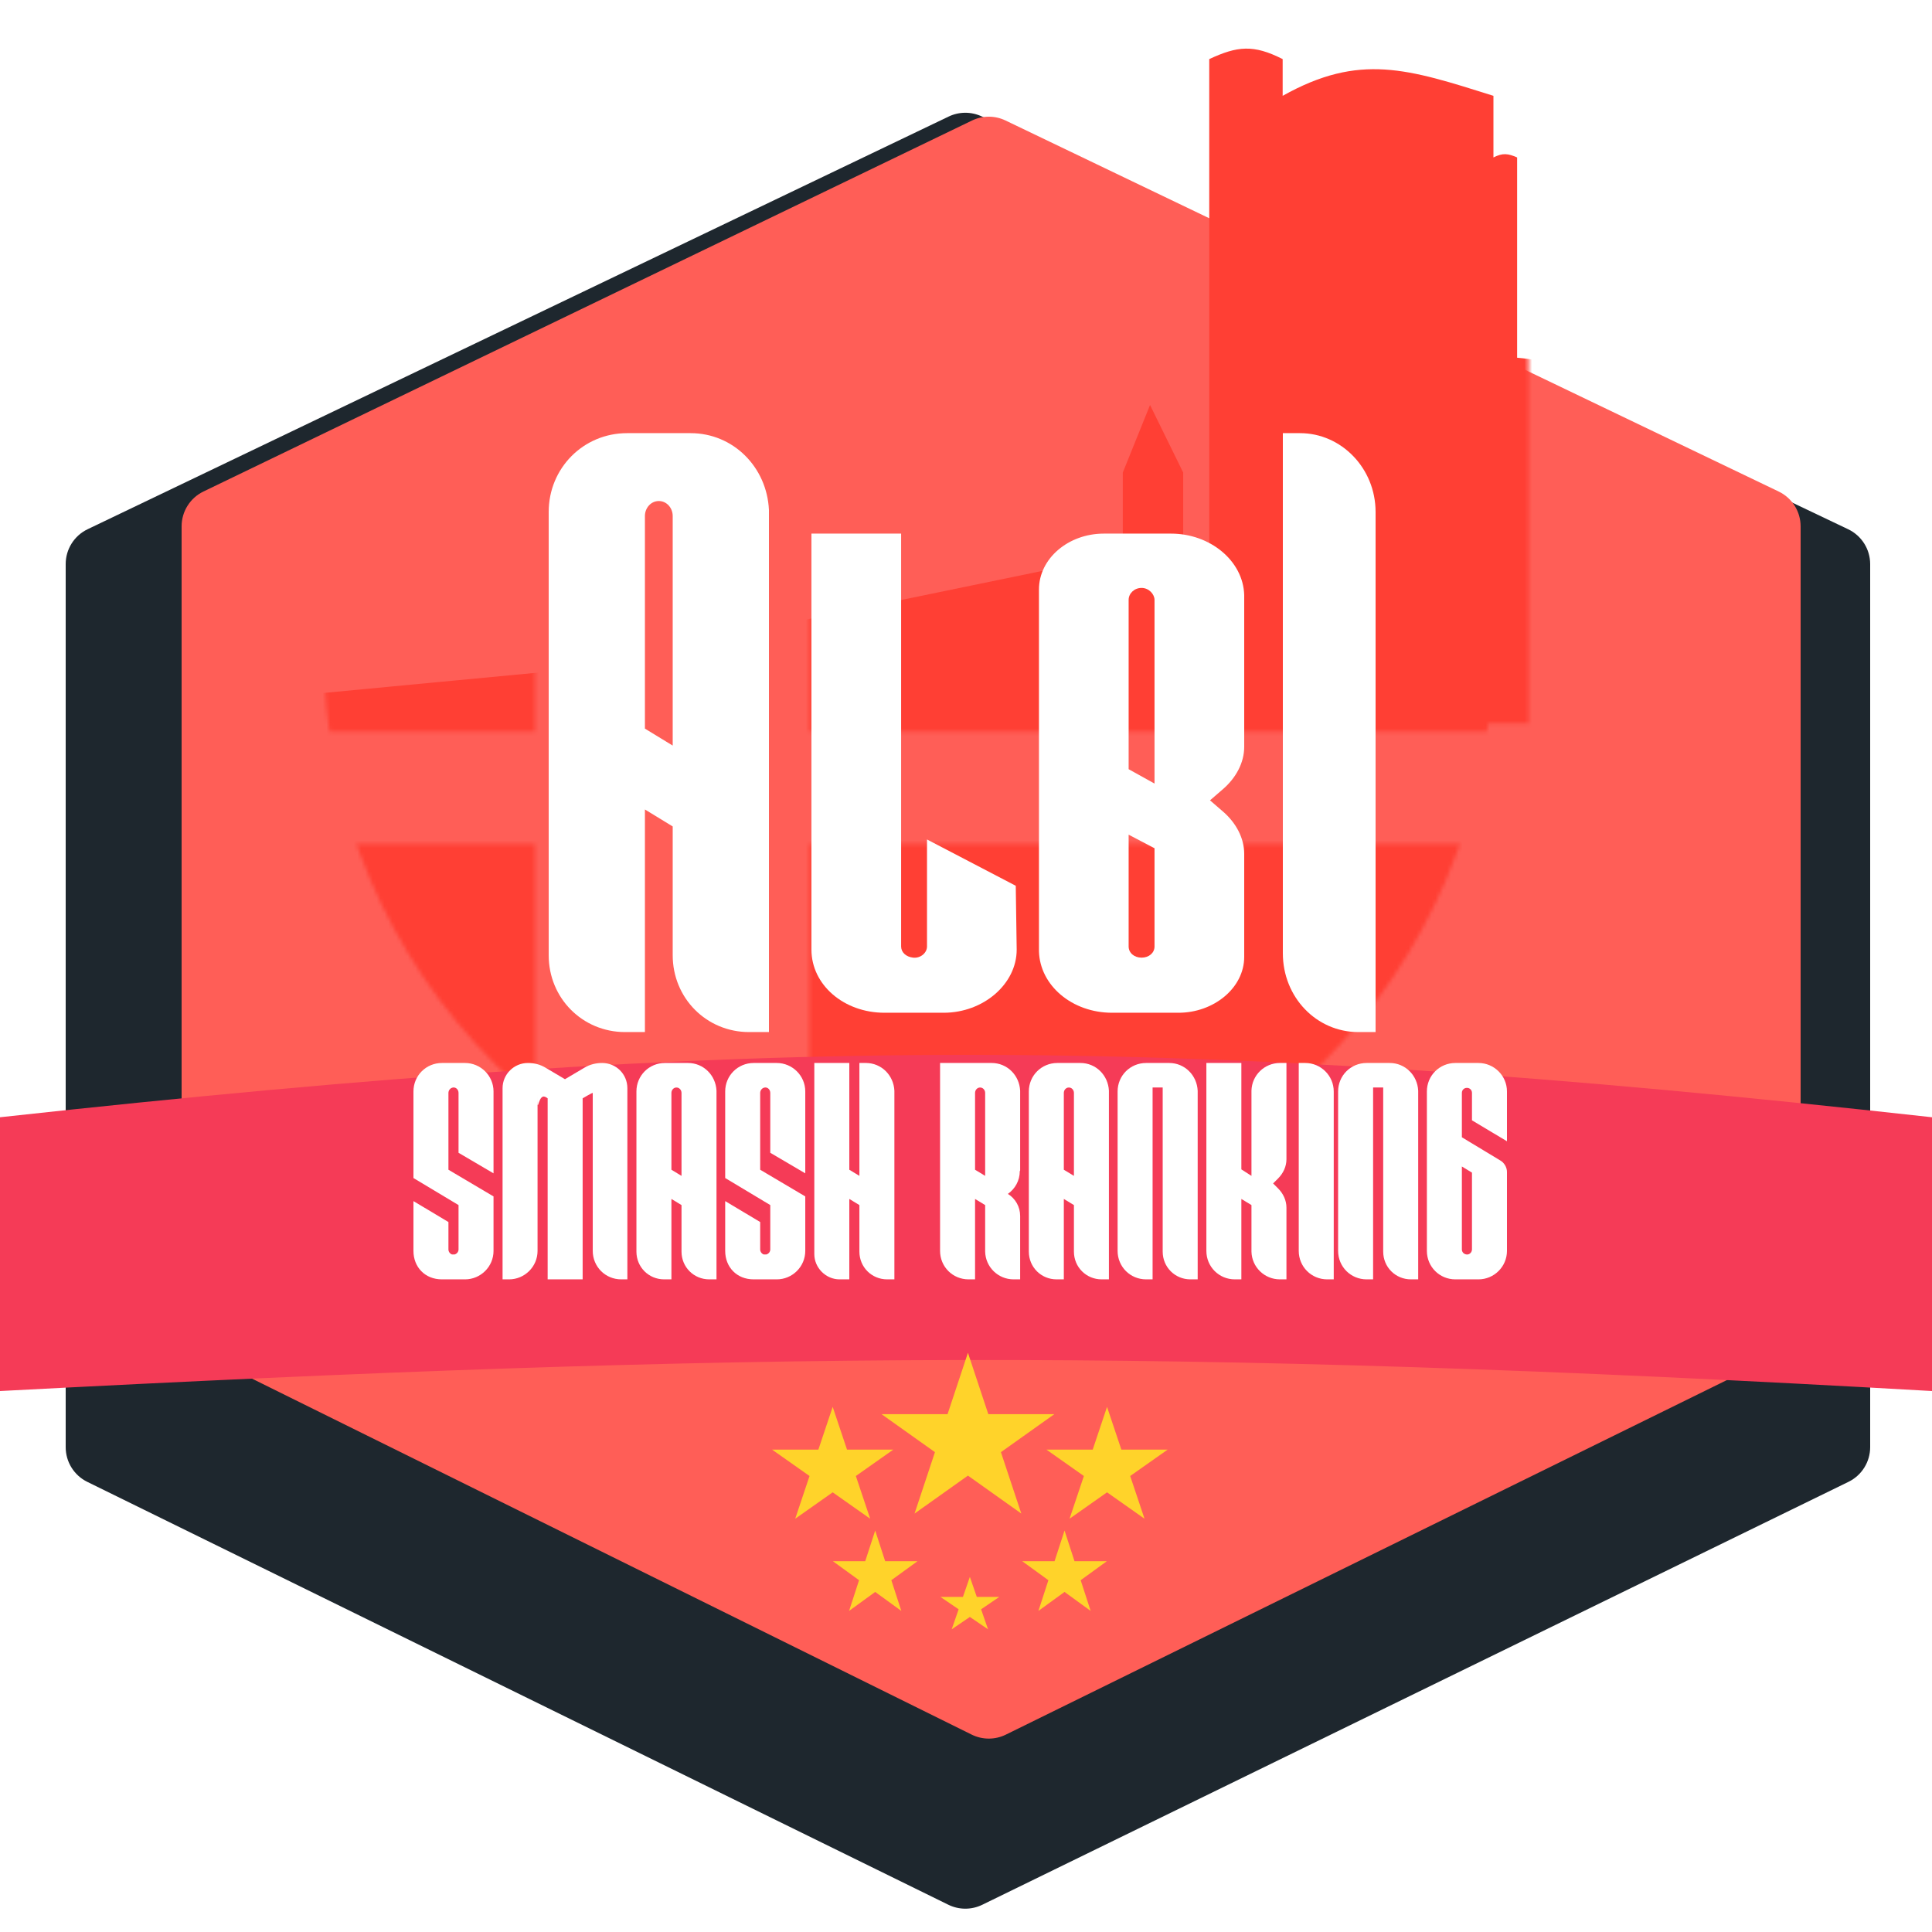 <svg width="500" height="500" viewBox="0 0 500 500" fill="none" xmlns="http://www.w3.org/2000/svg">
<g clip-path="url(#clip0_6_83)">
<g filter="url(#filter0_d_6_83)">
<path d="M17 370.53V141.98C17 138.132 19.208 134.625 22.678 132.962L245.506 26.165C248.231 24.859 251.401 24.855 254.129 26.155L478.301 132.968C481.783 134.627 484 138.14 484 141.996V370.514C484 374.336 481.822 377.824 478.387 379.5L254.216 488.951C251.439 490.306 248.193 490.303 245.42 488.941L22.592 379.506C19.169 377.825 17 374.344 17 370.53Z" fill="#1E272E"/>
</g>
<g filter="url(#filter1_i_6_83)">
<path d="M41 351.568V146.208C41 142.37 43.197 138.871 46.653 137.203L245.551 41.192C248.29 39.869 251.483 39.866 254.225 41.182L454.327 137.209C457.794 138.873 460 142.378 460 146.224V351.552C460 355.363 457.833 358.843 454.413 360.525L254.311 458.923C251.521 460.295 248.252 460.291 245.465 458.913L46.566 360.531C43.157 358.845 41 355.371 41 351.568Z" fill="#FF5E57"/>
</g>
<g filter="url(#filter2_d_6_83)">
<mask id="mask0_6_83" style="mask-type:alpha" maskUnits="userSpaceOnUse" x="83" y="9" width="313" height="311">
<mask id="mask1_6_83" style="mask-type:luminance" maskUnits="userSpaceOnUse" x="75" y="9" width="321" height="317">
<path d="M75.642 9H138.471V189.343H75.642M75.642 218.43H138.471V325.473H75.642M209.445 9H395.606V189.343H209.445M209.445 218.43H395.606V325.473H209.445" fill="white"/>
</mask>
<g mask="url(#mask1_6_83)">
<path d="M235.042 319.655C318.578 319.655 386.298 251.936 386.298 168.4C386.298 84.864 318.578 17.145 235.042 17.145C151.506 17.145 83.787 84.864 83.787 168.4C83.787 251.936 151.506 319.655 235.042 319.655Z" fill="#FF5E57"/>
<rect x="293.865" y="-25.621" width="107.789" height="212.85" fill="#D9D9D9"/>
</g>
</mask>
<g mask="url(#mask0_6_83)">
<path d="M57.862 319.052H417.452V245.306L411.63 237.332L414.081 180.289C412.04 177.193 410.577 176.416 407.646 175.995V145.327C406.188 143.878 405.08 143.53 402.743 143.487V95.951C399.216 93.24 396.858 92.976 392.63 92.577V40.747C390.236 39.699 388.894 39.543 386.501 40.747V24.8C364.338 17.822 351.879 13.636 331.952 24.8V15.293C324.372 11.456 320.231 11.91 312.951 15.293V145.604H306.209V122.296L297.629 104.815L290.58 122.296V143.457L163.402 169.667V163.699L154.208 146.218L144.401 163.699V173.583L57.862 181.793V319.052Z" fill="#FF3F34"/>
</g>
</g>
<path d="M332 246.691V112.099H336.454C347.093 112.099 356 121.141 356 132.508V267.099H351.546C340.66 267.099 332 258.058 332 246.691Z" fill="white"/>
<path d="M210 138.099H233.209V244.946C233.209 246.393 234.405 247.633 236.32 247.839C238.234 248.046 239.909 246.599 239.909 244.946V217.253L262.878 229.239L263.118 245.773C263.118 254.659 254.504 262.099 244.215 262.099H228.902C218.374 262.099 210 254.866 210 245.773V138.099Z" fill="white"/>
<path d="M268.882 152.566C268.882 144.506 276.539 138.099 285.631 138.099H303.098C313.147 138.099 321.761 145.126 322 154.013V193.279C322 197.413 319.847 201.339 316.497 204.233L313.147 207.126L316.497 210.019C319.847 212.913 322 216.839 322 220.973V247.633C322 255.693 314.104 262.099 305.012 262.099H287.785C277.496 262.099 269.122 255.073 268.882 246.186V152.566ZM292.091 155.253V199.066L298.791 202.786V155.253C298.791 153.806 297.355 152.153 295.441 152.153C293.527 152.153 292.091 153.599 292.091 155.253ZM292.091 244.946C292.091 246.599 293.527 247.839 295.441 247.839C297.355 247.839 298.791 246.599 298.791 244.946V219.526L292.091 216.013V244.946Z" fill="white"/>
<path d="M142 132.508C142 121.141 150.986 112.099 162.284 112.099H178.716C189.757 112.099 198.486 120.883 199 131.991V267.099H193.865C182.824 267.099 174.095 258.316 174.095 247.208V213.883L166.905 209.491V267.099H161.77C150.73 267.099 142 258.316 142 247.208V132.508ZM166.905 133.541V188.566L174.095 192.958V133.541C174.095 131.474 172.554 129.666 170.5 129.666C168.446 129.666 166.905 131.474 166.905 133.541Z" fill="white"/>
<g filter="url(#filter3_di_6_83)">
<path d="M500 344C302.3 332.72 193.072 333.868 0 344V273.144C194.692 251.813 304.157 251.425 500 273.144V344Z" fill="#F53B57"/>
</g>
<path d="M118.669 311.873L107 304.873V282.473C107 278.366 110.267 275.099 114.375 275.099H120.349C124.363 275.099 127.724 278.366 127.724 282.473V303.659L118.669 298.339V282.846C118.669 282.006 118.015 281.353 117.269 281.446C116.522 281.539 116.055 282.193 116.055 282.846V302.726L127.724 309.633V323.726C127.724 327.833 124.363 331.099 120.349 331.099H114.375C109.987 331.099 107 327.926 107 323.726V310.846L116.055 316.259V323.353C116.055 323.913 116.428 324.473 116.989 324.659H117.642C118.295 324.473 118.669 323.913 118.669 323.353V311.873Z" fill="white"/>
<path d="M130.064 331.099V281.633C130.064 277.993 133.051 275.099 136.599 275.099C138.279 275.099 139.773 275.473 141.173 276.313L146.214 279.299L151.255 276.313C152.655 275.473 154.242 275.099 155.829 275.099C159.47 275.099 162.364 277.993 162.364 281.633V331.099H160.777C156.669 331.099 153.402 327.833 153.402 323.726V282.846C153.309 282.753 150.788 284.246 150.788 284.246V331.099H141.733V284.246C141.36 283.966 140.986 283.779 140.706 283.779C139.119 283.779 139.119 289.379 139.119 282.846V323.726C139.119 327.833 135.759 331.099 131.745 331.099H130.064Z" fill="white"/>
<path d="M164.706 282.473C164.706 278.366 167.973 275.099 172.081 275.099H178.055C182.069 275.099 185.243 278.273 185.43 282.286V331.099H183.563C179.549 331.099 176.375 327.926 176.375 323.913V311.873L173.761 310.286V331.099H171.894C167.88 331.099 164.706 327.926 164.706 323.913V282.473ZM173.761 282.846V302.726L176.375 304.313V282.846C176.375 282.099 175.815 281.446 175.068 281.446C174.321 281.446 173.761 282.099 173.761 282.846Z" fill="white"/>
<path d="M199.348 311.873L187.679 304.873V282.473C187.679 278.366 190.947 275.099 195.054 275.099H201.028C205.043 275.099 208.403 278.366 208.403 282.473V303.659L199.348 298.339V282.846C199.348 282.006 198.695 281.353 197.948 281.446C197.201 281.539 196.734 282.193 196.734 282.846V302.726L208.403 309.633V323.726C208.403 327.833 205.043 331.099 201.028 331.099H195.054C190.667 331.099 187.679 327.926 187.679 323.726V310.846L196.734 316.259V323.353C196.734 323.913 197.108 324.473 197.668 324.659H198.321C198.975 324.473 199.348 323.913 199.348 323.353V311.873Z" fill="white"/>
<path d="M210.744 275.099H219.799V302.726L222.412 304.313V275.099H224.093C228.107 275.099 231.281 278.273 231.467 282.286V331.099H229.6C225.586 331.099 222.412 327.926 222.412 323.913V311.873L219.799 310.286V331.099H217.278C213.731 331.099 210.744 328.113 210.744 324.566V275.099Z" fill="white"/>
<path d="M243.289 275.099H256.638C260.652 275.099 263.826 278.273 264.013 282.286V302.913L263.919 303.099C263.919 305.526 262.706 307.673 260.839 308.979C262.799 310.193 264.013 312.339 264.013 314.673V331.099H262.332C258.318 331.099 255.051 327.926 254.958 323.913V311.873L252.344 310.286V331.099H250.663C246.556 331.099 243.289 327.833 243.289 323.726V275.099ZM252.344 302.726L254.958 304.313V282.846C254.958 282.099 254.398 281.446 253.651 281.446C252.904 281.446 252.344 282.099 252.344 282.846V302.726Z" fill="white"/>
<path d="M266.262 282.473C266.262 278.366 269.529 275.099 273.637 275.099H279.611C283.625 275.099 286.799 278.273 286.986 282.286V331.099H285.119C281.105 331.099 277.931 327.926 277.931 323.913V311.873L275.317 310.286V331.099H273.45C269.436 331.099 266.262 327.926 266.262 323.913V282.473ZM275.317 282.846V302.726L277.931 304.313V282.846C277.931 282.099 277.371 281.446 276.624 281.446C275.877 281.446 275.317 282.099 275.317 282.846Z" fill="white"/>
<path d="M289.235 282.473C289.235 278.366 292.502 275.099 296.61 275.099H302.584C306.598 275.099 309.772 278.273 309.959 282.286V331.099H308.092C304.078 331.099 300.904 327.926 300.904 323.913V281.446H298.29V331.099H296.61C292.502 331.099 289.235 327.833 289.235 323.726V282.473Z" fill="white"/>
<path d="M312.208 323.726V275.099H321.263V302.633L323.877 304.313V282.286C323.97 278.273 327.238 275.099 331.252 275.099H332.932V300.019C332.932 301.886 332.092 303.659 330.785 304.966L329.478 306.273L330.785 307.579C332.092 308.886 332.932 310.659 332.932 312.526V331.099H331.252C327.238 331.099 323.97 327.926 323.877 323.913V311.873L321.263 310.286V331.099H319.583C315.475 331.099 312.208 327.833 312.208 323.726Z" fill="white"/>
<path d="M336.115 323.726V275.099H337.795C341.809 275.099 345.17 278.366 345.17 282.473V331.099H343.489C339.382 331.099 336.115 327.833 336.115 323.726Z" fill="white"/>
<path d="M346.303 282.473C346.303 278.366 349.57 275.099 353.678 275.099H359.652C363.666 275.099 366.84 278.273 367.027 282.286V331.099H365.16C361.146 331.099 357.972 327.926 357.972 323.913V281.446H355.358V331.099H353.678C349.57 331.099 346.303 327.833 346.303 323.726V282.473Z" fill="white"/>
<path d="M369.276 282.473C369.276 278.366 372.543 275.099 376.651 275.099H382.625C386.639 275.099 390 278.366 390 282.473V295.353L380.945 289.939V282.846C380.945 282.099 380.385 281.539 379.638 281.539C378.891 281.539 378.331 282.099 378.331 282.846V294.326L388.226 300.299C389.253 300.859 390 302.073 390 303.286V323.726C390 327.833 386.639 331.099 382.625 331.099H376.651C372.543 331.099 369.276 327.833 369.276 323.726V282.473ZM380.945 303.473L378.331 301.886V323.353C378.331 324.006 378.798 324.566 379.545 324.659C380.292 324.753 380.945 324.099 380.945 323.353V303.473Z" fill="white"/>
<path d="M250.5 350.099L255.776 365.992H272.85L259.037 375.814L264.313 391.707L250.5 381.885L236.687 391.707L241.963 375.814L228.15 365.992H245.224L250.5 350.099Z" fill="#FFD32A"/>
<path d="M215.5 364.099L219.204 375.155H231.192L221.494 381.988L225.198 393.044L215.5 386.211L205.802 393.044L209.506 381.988L199.808 375.155H211.796L215.5 364.099Z" fill="#FFD32A"/>
<path d="M286.5 364.099L290.204 375.155H302.192L292.494 381.988L296.198 393.044L286.5 386.211L276.802 393.044L280.506 381.988L270.808 375.155H282.796L286.5 364.099Z" fill="#FFD32A"/>
<path d="M226.5 396.099L229.082 404.046H237.437L230.678 408.957L233.26 416.903L226.5 411.992L219.74 416.903L222.322 408.957L215.563 404.046H223.918L226.5 396.099Z" fill="#FFD32A"/>
<path d="M275.5 396.099L278.082 404.046H286.437L279.678 408.957L282.26 416.903L275.5 411.992L268.74 416.903L271.322 408.957L264.563 404.046H272.918L275.5 396.099Z" fill="#FFD32A"/>
<path d="M251 408.099L252.796 413.282H258.608L253.906 416.485L255.702 421.667L251 418.464L246.298 421.667L248.094 416.485L243.392 413.282H249.204L251 408.099Z" fill="#FFD32A"/>
</g>
<defs>
<filter id="filter0_d_6_83" x="14.2" y="25.183" width="472.6" height="471.582" filterUnits="userSpaceOnUse" color-interpolation-filters="sRGB">
<feFlood flood-opacity="0" result="BackgroundImageFix"/>
<feColorMatrix in="SourceAlpha" type="matrix" values="0 0 0 0 0 0 0 0 0 0 0 0 0 0 0 0 0 0 127 0" result="hardAlpha"/>
<feOffset dy="4"/>
<feGaussianBlur stdDeviation="1.4"/>
<feComposite in2="hardAlpha" operator="out"/>
<feColorMatrix type="matrix" values="0 0 0 0 0 0 0 0 0 0 0 0 0 0 0 0 0 0 0.25 0"/>
<feBlend mode="normal" in2="BackgroundImageFix" result="effect1_dropShadow_6_83"/>
<feBlend mode="normal" in="SourceGraphic" in2="effect1_dropShadow_6_83" result="shape"/>
</filter>
<filter id="filter1_i_6_83" x="41" y="34.197" width="425" height="425.752" filterUnits="userSpaceOnUse" color-interpolation-filters="sRGB">
<feFlood flood-opacity="0" result="BackgroundImageFix"/>
<feBlend mode="normal" in="SourceGraphic" in2="BackgroundImageFix" result="shape"/>
<feColorMatrix in="SourceAlpha" type="matrix" values="0 0 0 0 0 0 0 0 0 0 0 0 0 0 0 0 0 0 127 0" result="hardAlpha"/>
<feOffset dx="6" dy="-10"/>
<feGaussianBlur stdDeviation="3"/>
<feComposite in2="hardAlpha" operator="arithmetic" k2="-1" k3="1"/>
<feColorMatrix type="matrix" values="0 0 0 0 0 0 0 0 0 0 0 0 0 0 0 0 0 0 0.25 0"/>
<feBlend mode="normal" in2="shape" result="effect1_innerShadow_6_83"/>
</filter>
<filter id="filter2_d_6_83" x="61.387" y="-9.817" width="356.619" height="351.269" filterUnits="userSpaceOnUse" color-interpolation-filters="sRGB">
<feFlood flood-opacity="0" result="BackgroundImageFix"/>
<feColorMatrix in="SourceAlpha" type="matrix" values="0 0 0 0 0 0 0 0 0 0 0 0 0 0 0 0 0 0 127 0" result="hardAlpha"/>
<feOffset/>
<feGaussianBlur stdDeviation="11.2"/>
<feComposite in2="hardAlpha" operator="out"/>
<feColorMatrix type="matrix" values="0 0 0 0 0 0 0 0 0 0 0 0 0 0 0 0 0 0 0.5 0"/>
<feBlend mode="normal" in2="BackgroundImageFix" result="effect1_dropShadow_6_83"/>
<feBlend mode="normal" in="SourceGraphic" in2="effect1_dropShadow_6_83" result="shape"/>
</filter>
<filter id="filter3_di_6_83" x="0" y="257" width="500" height="95" filterUnits="userSpaceOnUse" color-interpolation-filters="sRGB">
<feFlood flood-opacity="0" result="BackgroundImageFix"/>
<feColorMatrix in="SourceAlpha" type="matrix" values="0 0 0 0 0 0 0 0 0 0 0 0 0 0 0 0 0 0 127 0" result="hardAlpha"/>
<feOffset dy="8"/>
<feComposite in2="hardAlpha" operator="out"/>
<feColorMatrix type="matrix" values="0 0 0 0 0.118 0 0 0 0 0.153 0 0 0 0 0.18 0 0 0 1 0"/>
<feBlend mode="normal" in2="BackgroundImageFix" result="effect1_dropShadow_6_83"/>
<feBlend mode="normal" in="SourceGraphic" in2="effect1_dropShadow_6_83" result="shape"/>
<feColorMatrix in="SourceAlpha" type="matrix" values="0 0 0 0 0 0 0 0 0 0 0 0 0 0 0 0 0 0 127 0" result="hardAlpha"/>
<feOffset dy="8"/>
<feComposite in2="hardAlpha" operator="arithmetic" k2="-1" k3="1"/>
<feColorMatrix type="matrix" values="0 0 0 0 0.937 0 0 0 0 0.341 0 0 0 0 0.467 0 0 0 1 0"/>
<feBlend mode="normal" in2="shape" result="effect2_innerShadow_6_83"/>
</filter>
<clipPath id="clip0_6_83">
<rect width="500" height="500" fill="white"/>
</clipPath>
</defs>
</svg>
